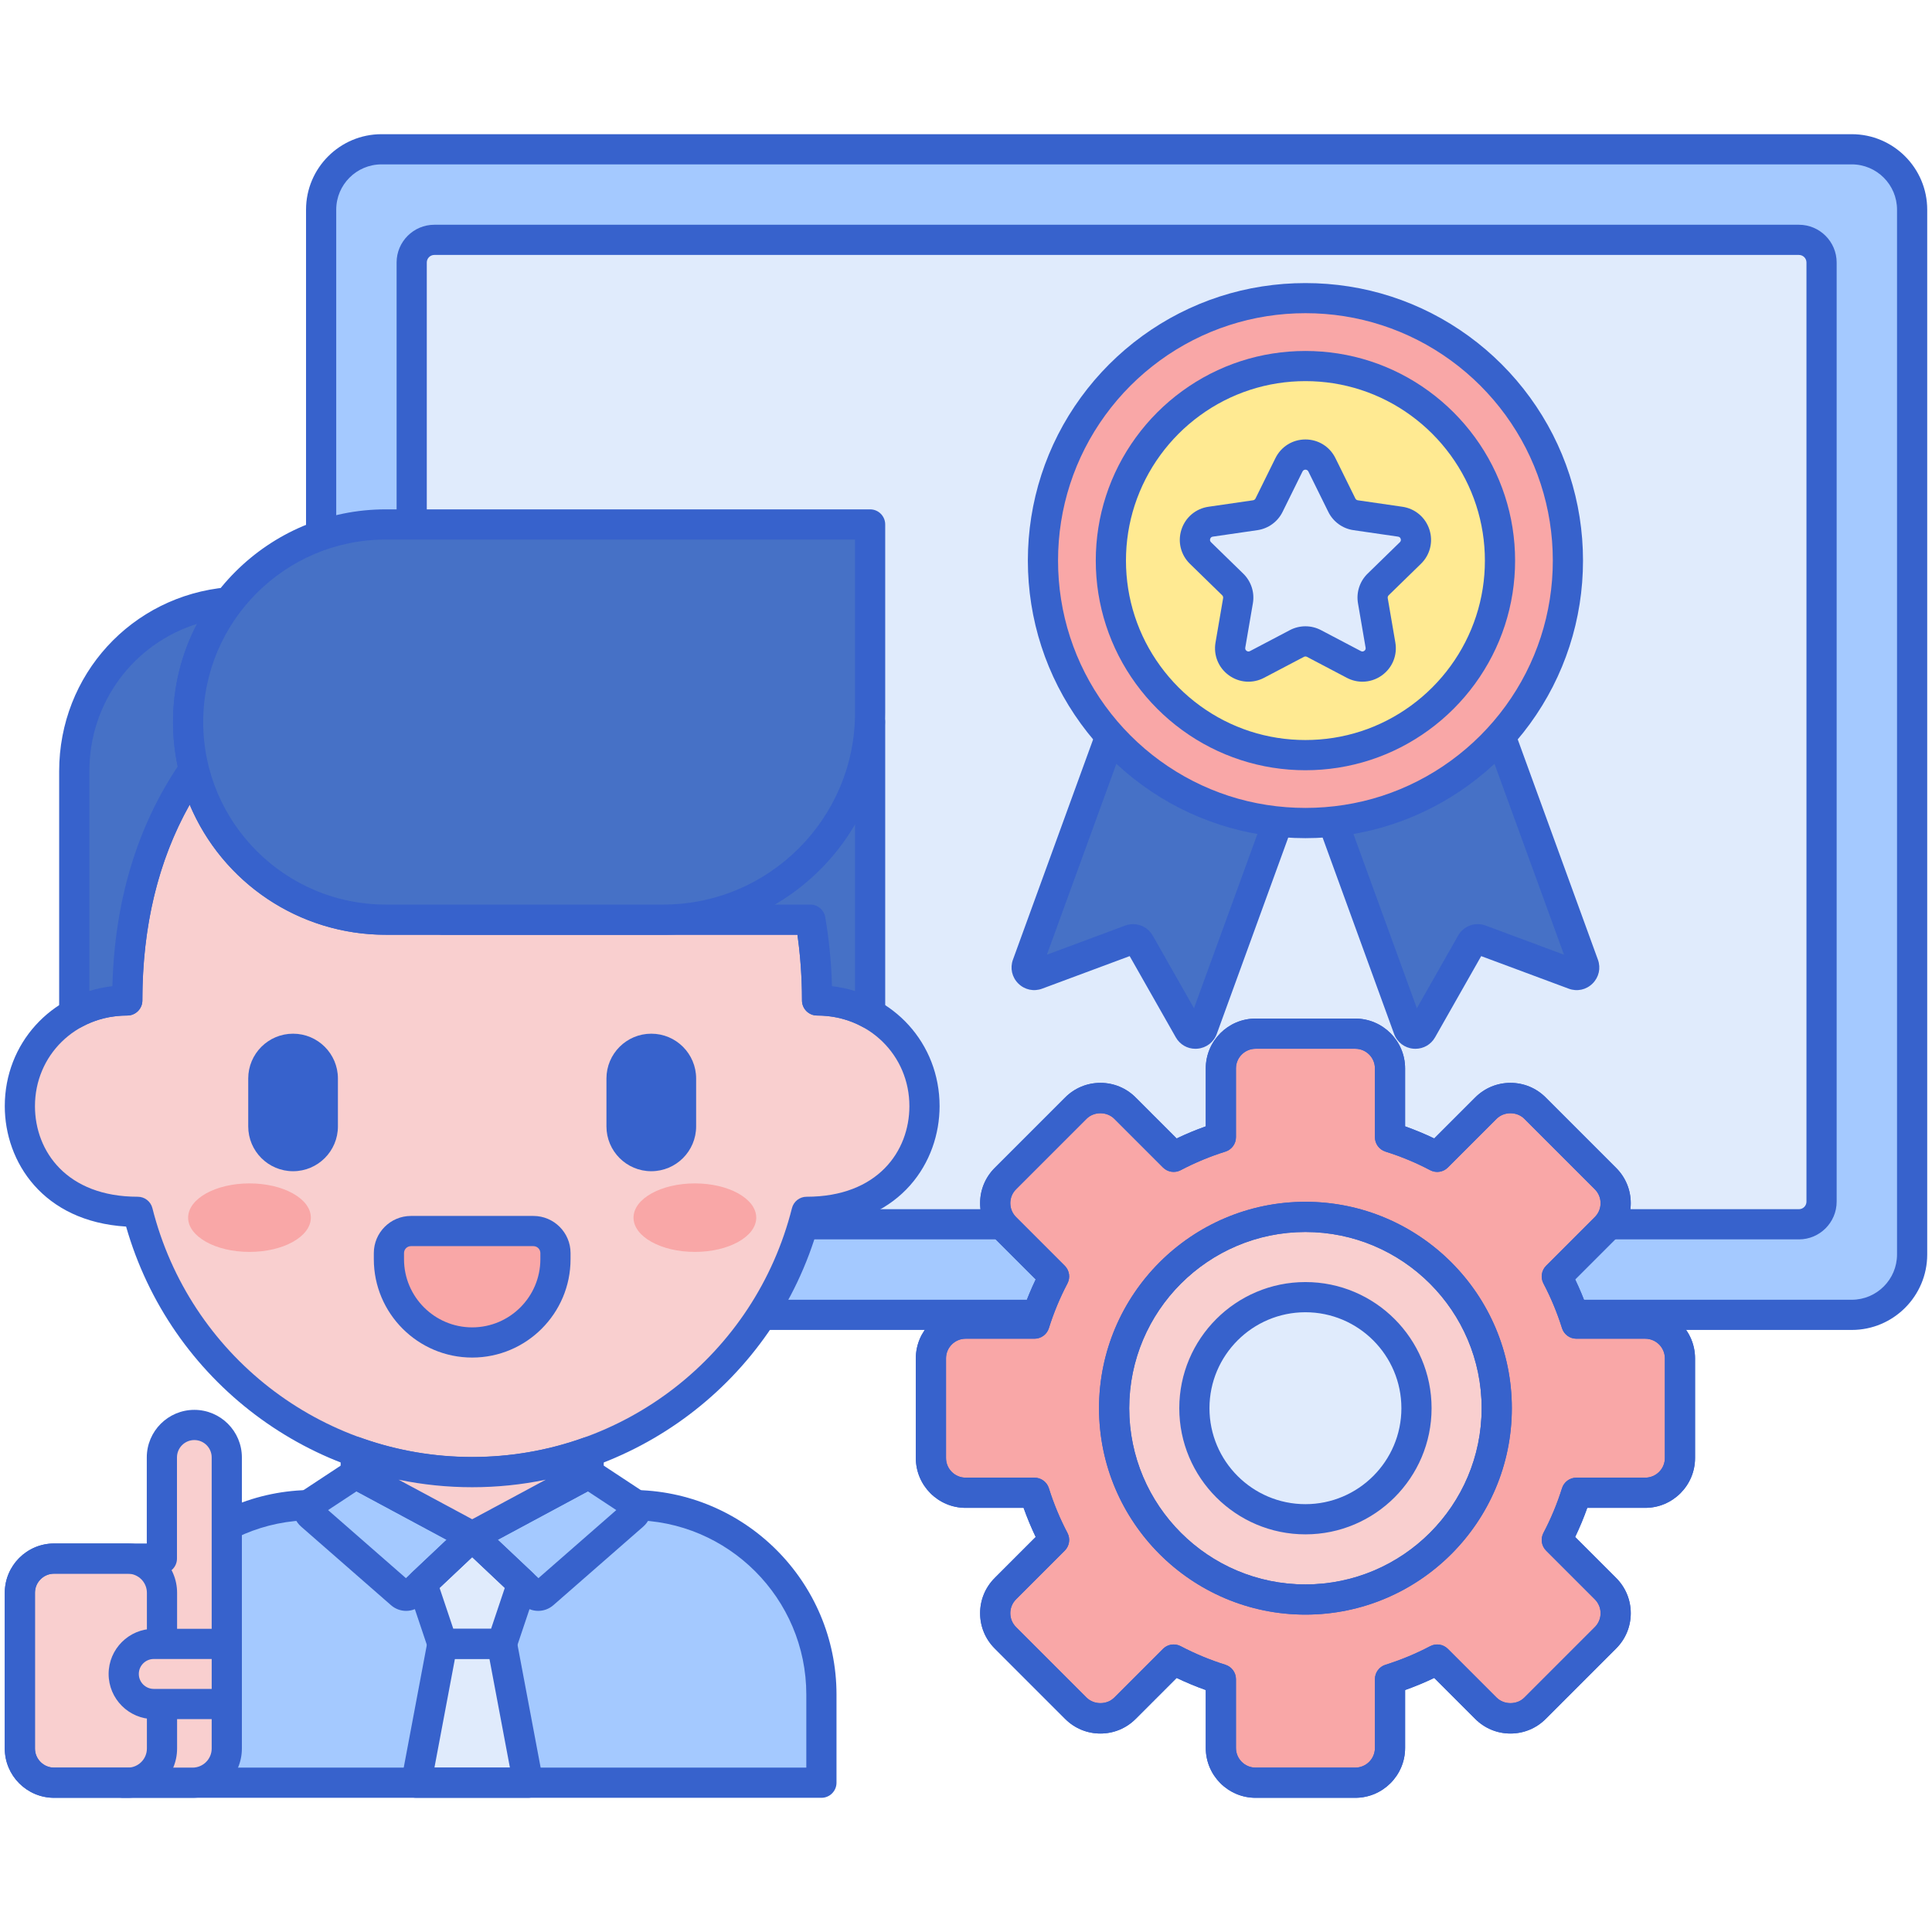 <svg id="Layer_1" height="512" viewBox="0 0 256 256" width="512" xmlns="http://www.w3.org/2000/svg"><g><g><g><path d="m138.306 168.422c-.512 0-1.024-.195-1.414-.586l-17.278-17.278c-.781-.781-.781-2.047 0-2.828.78-.781 2.048-.781 2.828 0l17.278 17.278c.781.781.781 2.047 0 2.828-.39.391-.903.586-1.414.586z" fill="#3762cc"/></g><g><path d="m245.367 174.225h-194.815c-4.418 0-8-3.582-8-8v-138.444c0-4.418 3.582-8 8-8h194.814c4.418 0 8 3.582 8 8v138.444c.001 4.418-3.581 8-7.999 8z" fill="#a4c9ff"/></g><g><path d="m54.552 159.225v-124.444c0-1.657 1.343-3 3-3h180.814c1.657 0 3 1.343 3 3v124.444c0 1.657-1.343 3-3 3h-180.814c-1.657 0-3-1.343-3-3z" fill="#e0ebfc"/></g><g><path d="m245.367 176.225h-194.815c-5.514 0-10-4.486-10-10v-138.444c0-5.514 4.486-10 10-10h194.814c5.514 0 10 4.486 10 10v138.443c.001 5.514-4.485 10.001-9.999 10.001zm-194.815-154.444c-3.309 0-6 2.691-6 6v138.443c0 3.309 2.691 6 6 6h194.814c3.309 0 6-2.691 6-6v-138.443c0-3.309-2.691-6-6-6z" fill="#3762cc"/></g><g><path d="m238.367 164.225h-180.815c-2.757 0-5-2.243-5-5v-124.444c0-2.757 2.243-5 5-5h180.814c2.757 0 5 2.243 5 5v124.443c.001 2.757-2.242 5.001-4.999 5.001zm-180.815-130.444c-.551 0-1 .448-1 1v124.443c0 .552.449 1 1 1h180.814c.551 0 1-.448 1-1v-124.443c0-.552-.449-1-1-1z" fill="#3762cc"/></g><g><g><g><path d="m108.841 236.219h-92.549v-11.68c0-13.866 11.241-25.107 25.107-25.107h42.334c13.866 0 25.107 11.241 25.107 25.107v11.68z" fill="#a4c9ff"/></g><g><path d="m69.979 236.219-3.467-18.412c-4.846.023-3.046.023-7.891 0l-3.467 18.412z" fill="#e0ebfc"/></g><g><path d="m108.841 238.219h-92.549c-1.104 0-2-.896-2-2v-11.68c0-14.947 12.16-27.107 27.107-27.107h42.334c14.947 0 27.108 12.16 27.108 27.107v11.68c0 1.104-.895 2-2 2zm-90.549-4h88.549v-9.68c0-12.741-10.366-23.107-23.108-23.107h-42.334c-12.742 0-23.107 10.366-23.107 23.107z" fill="#3762cc"/></g><g><path d="m69.979 238.219h-14.825c-.595 0-1.16-.265-1.54-.724-.38-.458-.536-1.062-.426-1.646l3.467-18.412c.178-.945 1.004-1.63 1.965-1.63h.01l1.884.01c2.05.009 2.05.009 4.104 0l1.884-.01h.01c.961 0 1.788.685 1.965 1.63l3.467 18.412c.11.585-.046 1.188-.426 1.646-.379.459-.944.724-1.539.724zm-12.414-4h10.002l-2.712-14.403-.216.001c-2.073.01-2.073.01-4.146 0l-.216-.001z" fill="#3762cc"/></g><g><path d="m47.137 195.284-5.81 3.829c-.578.381-.634 1.208-.113 1.664l11.908 10.41c.406.355 1.016.344 1.409-.027l8.036-7.581z" fill="#a4c9ff"/></g><g><path d="m77.996 195.284 5.81 3.829c.578.381.634 1.208.113 1.664l-11.908 10.41c-.406.355-1.016.344-1.409-.027l-8.036-7.581z" fill="#a4c9ff"/></g><g><path d="m69.191 209.829-6.624-6.25-6.624 6.25 2.679 7.978h7.891z" fill="#e0ebfc"/></g><g><path d="m53.813 213.45c-.712 0-1.426-.251-2.004-.755l-11.91-10.413c-.722-.63-1.1-1.542-1.035-2.5s.562-1.811 1.364-2.339l5.81-3.829c.613-.405 1.4-.439 2.048-.092l15.429 8.295c.566.305.951.862 1.036 1.499.084.638-.143 1.276-.61 1.718l-8.036 7.581c-.59.556-1.34.835-2.092.835zm-10.34-13.355 10.314 9.018 5.39-5.085-11.936-6.416zm-.944-.825.001.001s0-.001-.001-.001z" fill="#3762cc"/></g><g><path d="m71.32 213.45c-.752 0-1.503-.28-2.092-.837l-8.034-7.579c-.467-.441-.694-1.08-.61-1.718.084-.637.47-1.194 1.036-1.499l15.43-8.295c.647-.348 1.433-.313 2.047.092l5.81 3.829c.802.528 1.299 1.382 1.363 2.34.065.958-.313 1.869-1.036 2.5l-11.907 10.41c-.579.505-1.294.757-2.007.757zm-5.364-9.423 5.39 5.085 10.314-9.018-3.768-2.484z" fill="#3762cc"/></g><g><path d="m66.512 219.807h-7.891c-.859 0-1.623-.549-1.896-1.363l-2.679-7.978c-.248-.739-.044-1.556.523-2.092l6.624-6.25c.771-.727 1.975-.727 2.745 0l6.624 6.25c.567.536.771 1.353.523 2.092l-2.679 7.978c-.272.814-1.035 1.363-1.894 1.363zm-6.453-4h5.015l1.813-5.401-4.321-4.076-4.321 4.076z" fill="#3762cc"/></g><g><path d="m62.566 179.884c-7.187 0-13.033-5.847-13.033-13.033v-.812c0-2.713 2.208-4.92 4.92-4.92h16.227c2.713 0 4.92 2.207 4.92 4.92v.812c0 7.186-5.847 13.033-13.034 13.033zm-8.112-14.765c-.507 0-.92.413-.92.92v.812c0 4.98 4.052 9.033 9.033 9.033s9.034-4.053 9.034-9.033v-.812c0-.507-.413-.92-.92-.92z" fill="#3762cc"/></g><g><path d="m108.268 132.563c0-3.783-.317-7.345-.891-10.703h-56.267c-12.292 0-22.6-8.472-25.418-19.894-5.465 7.874-8.827 18.113-8.827 30.597-8.353 0-14.232 6.575-14.232 14.006 0 7.164 5.172 14.006 15.622 14.006 4.999 19.82 22.94 34.492 44.312 34.492s39.313-14.672 44.312-34.492c10.55 0 15.622-6.923 15.622-14.006-.001-7.463-5.916-14.006-14.233-14.006z" fill="#f9cfcf"/></g><g><path d="m26.248 103.869c.033.1.063.201.097.301-.034-.1-.064-.201-.097-.301z" fill="#4671c6"/></g><g><path d="m62.566 197.067c-21.378 0-40.021-14.126-45.857-34.539-11.032-.675-16.076-8.586-16.076-15.959 0-8.314 6.12-14.96 14.257-15.894.302-11.488 3.379-21.522 9.159-29.85.448-.646 1.234-.972 2.006-.826.773.143 1.391.725 1.579 1.488 2.668 10.817 12.322 18.372 23.476 18.372h56.266c.975 0 1.807.702 1.971 1.663.508 2.969.808 6.04.894 9.152 8.138.933 14.258 7.578 14.258 15.894 0 7.373-5.044 15.284-16.077 15.959-5.835 20.414-24.477 34.54-45.856 34.54zm-37.434-90.442c-4.161 7.394-6.267 16.098-6.267 25.938 0 1.104-.896 2-2 2-6.859 0-12.232 5.273-12.232 12.006 0 5.976 4.212 12.006 13.622 12.006.916 0 1.715.622 1.939 1.511 4.897 19.419 22.321 32.981 42.372 32.981s37.475-13.563 42.372-32.981c.224-.889 1.023-1.511 1.939-1.511 9.41 0 13.622-6.03 13.622-12.006 0-6.732-5.373-12.006-12.232-12.006-1.104 0-2-.896-2-2 0-2.951-.203-5.871-.604-8.703h-54.553c-11.508 0-21.647-6.902-25.978-17.235zm85.136 25.938h.01z" fill="#3762cc"/></g><g><ellipse cx="33.058" cy="161.345" fill="#f9a7a7" rx="8.131" ry="4.539"/></g><g><ellipse cx="92.075" cy="161.345" fill="#f9a7a7" rx="8.131" ry="4.539"/></g><g><path d="m86.299 155.192c-3.282 0-5.942-2.66-5.942-5.942v-6.338c0-3.282 2.66-5.942 5.942-5.942s5.942 2.66 5.942 5.942v6.338c0 3.282-2.66 5.942-5.942 5.942z" fill="#3762cc"/></g><g><path d="m38.834 155.192c-3.282 0-5.942-2.66-5.942-5.942v-6.338c0-3.282 2.66-5.942 5.942-5.942s5.942 2.66 5.942 5.942v6.338c0 3.282-2.66 5.942-5.942 5.942z" fill="#3762cc"/></g><g><path d="m62.567 177.884c-6.094 0-11.033-4.94-11.033-11.033v-.812c0-1.613 1.308-2.92 2.92-2.92h16.226c1.613 0 2.92 1.308 2.92 2.92v.812c0 6.093-4.94 11.033-11.033 11.033z" fill="#f9a7a7"/></g><g><path d="m62.567 195.067c-5.416 0-10.609-.945-15.43-2.675v2.891l15.43 8.295 15.43-8.295v-2.891c-4.821 1.73-10.015 2.675-15.43 2.675z" fill="#f9cfcf"/></g><g><path d="m62.566 205.579c-.326 0-.651-.079-.947-.238l-15.429-8.295c-.648-.349-1.053-1.025-1.053-1.762v-2.892c0-.651.317-1.261.849-1.636.532-.376 1.214-.466 1.826-.247 9.459 3.395 20.049 3.395 29.508 0 .61-.219 1.293-.129 1.826.247.532.375.849.984.849 1.636v2.892c0 .736-.404 1.413-1.053 1.762l-15.43 8.295c-.294.159-.62.238-.946.238zm-9.746-9.511 9.747 5.24 9.747-5.24c-6.382 1.328-13.113 1.328-19.494 0z" fill="#3762cc"/></g><g><path d="m62.566 179.884c-7.187 0-13.033-5.847-13.033-13.033v-.812c0-2.713 2.208-4.92 4.92-4.92h16.227c2.713 0 4.92 2.207 4.92 4.92v.812c0 7.186-5.847 13.033-13.034 13.033zm-8.112-14.765c-.507 0-.92.413-.92.92v.812c0 4.98 4.052 9.033 9.033 9.033s9.034-4.053 9.034-9.033v-.812c0-.507-.413-.92-.92-.92z" fill="#3762cc"/></g><g><g><path d="m9.839 102.194v3.227 28.909c2.029-1.118 4.405-1.766 7.026-1.766 0-12.484 3.362-22.723 8.827-30.597-.497-2.016-.766-4.121-.766-6.29 0-5.966 1.999-11.462 5.358-15.865-11.46 1.027-20.445 10.653-20.445 22.382z" fill="#4671c6"/></g><g><path d="m58.667 95.677v26.184h48.71c.431 2.519.717 5.152.833 7.907.039.918.058 1.85.058 2.796 2.29 0 4.396.497 6.248 1.372.265.125.524.257.778.397v-12.473-26.183z" fill="#4671c6"/></g></g><g><g><path d="m9.839 136.33c-.352 0-.704-.093-1.017-.278-.609-.359-.983-1.015-.983-1.722v-32.137c0-12.757 9.573-23.235 22.267-24.374.794-.066 1.547.332 1.93 1.025.383.694.32 1.55-.161 2.18-3.237 4.243-4.948 9.311-4.948 14.652 0 1.952.238 3.907.708 5.812.138.558.029 1.147-.299 1.619-5.621 8.097-8.47 18.007-8.47 29.456 0 1.104-.896 2-2 2-2.194 0-4.233.511-6.061 1.519-.301.165-.634.248-.966.248zm16.262-53.661c-8.373 2.623-14.261 10.373-14.261 19.524v29.119c.985-.308 2.003-.521 3.051-.64.293-11.151 3.202-20.932 8.658-29.109-.413-1.937-.621-3.913-.621-5.887-.001-4.596 1.086-9.017 3.173-13.007z" fill="#3762cc"/></g><g><path d="m115.294 136.333c-.332 0-.664-.082-.964-.248-.218-.119-.441-.233-.668-.341-1.658-.783-3.473-1.181-5.394-1.181-1.104 0-2-.896-2-2 0-.918-.019-1.821-.057-2.711-.085-2.017-.268-4.025-.546-5.992h-46.998c-1.104 0-2-.896-2-2v-26.183c0-1.104.896-2 2-2h56.627c1.104 0 2 .896 2 2v38.656c0 .707-.374 1.361-.982 1.722-.313.185-.666.278-1.018.278zm-5.052-5.659c1.045.119 2.064.334 3.052.643v-33.64h-52.627v22.184h46.71c.975 0 1.807.702 1.971 1.663.455 2.657.744 5.403.859 8.16.015.328.026.658.035.99z" fill="#3762cc"/></g></g><g><path d="m115.294 69.493h-64.184c-14.461 0-26.183 11.723-26.183 26.183 0 14.461 11.723 26.183 26.183 26.183h36.773c15.138 0 27.411-12.272 27.411-27.411z" fill="#4671c6"/></g><g><path d="m87.883 123.86h-36.773c-15.541 0-28.184-12.644-28.184-28.184s12.644-28.183 28.184-28.183h64.184c1.104 0 2 .896 2 2v24.957c0 16.217-13.193 29.41-29.411 29.41zm-36.773-52.367c-13.335 0-24.184 10.849-24.184 24.184s10.849 24.183 24.184 24.183h36.773c14.012 0 25.411-11.399 25.411-25.41v-22.957z" fill="#3762cc"/></g></g><g><path d="m25.751 188.814c-2.375 0-4.3 1.925-4.3 4.3v13.406h-14.283c-2.504 0-4.534 2.03-4.534 4.534v20.631c0 2.504 2.03 4.534 4.534 4.534h18.349c2.504 0 4.534-2.03 4.534-4.534v-5.895-14.736-17.94c0-2.375-1.926-4.3-4.3-4.3z" fill="#f9cfcf"/></g><g><path d="m2.633 231.685v-20.631c0-2.504 2.03-4.534 4.534-4.534h9.764c2.504 0 4.534 2.03 4.534 4.534v20.631c0 2.504-2.03 4.534-4.534 4.534h-9.763c-2.505 0-4.535-2.03-4.535-4.534z" fill="#f9cfcf"/></g><g><path d="m25.517 238.219h-18.35c-3.603 0-6.534-2.932-6.534-6.534v-20.631c0-3.603 2.931-6.534 6.534-6.534h12.283v-11.406c0-3.474 2.826-6.3 6.3-6.3s6.3 2.826 6.3 6.3v38.571c.001 3.602-2.93 6.534-6.533 6.534zm-18.35-29.699c-1.397 0-2.534 1.137-2.534 2.534v20.631c0 1.397 1.137 2.534 2.534 2.534h18.349c1.397 0 2.534-1.137 2.534-2.534v-38.571c0-1.269-1.032-2.3-2.3-2.3s-2.3 1.031-2.3 2.3v13.406c0 1.104-.896 2-2 2z" fill="#3762cc"/></g><g><path d="m16.932 238.219h-9.765c-3.603 0-6.534-2.932-6.534-6.534v-20.631c0-3.603 2.931-6.534 6.534-6.534h9.764c3.603 0 6.534 2.932 6.534 6.534v20.631c.001 3.602-2.93 6.534-6.533 6.534zm-9.765-29.699c-1.397 0-2.534 1.137-2.534 2.534v20.631c0 1.397 1.137 2.534 2.534 2.534h9.764c1.397 0 2.534-1.137 2.534-2.534v-20.631c0-1.397-1.137-2.534-2.534-2.534z" fill="#3762cc"/></g><g><path d="m20.374 225.79h9.676v-7.965h-9.676c-2.199 0-3.982 1.783-3.982 3.982 0 2.2 1.783 3.983 3.982 3.983z" fill="#f9cfcf"/></g><g><path d="m30.051 227.79h-9.676c-3.299 0-5.982-2.684-5.982-5.982s2.684-5.982 5.982-5.982h9.676c1.104 0 2 .896 2 2v7.965c0 1.104-.896 1.999-2 1.999zm-9.676-7.965c-1.093 0-1.982.89-1.982 1.982s.889 1.982 1.982 1.982h7.676v-3.965h-7.676z" fill="#3762cc"/></g></g></g><g><path d="m172.975 201.309c-8.114 0-14.715-6.601-14.715-14.716 0-8.113 6.601-14.714 14.715-14.714 8.115 0 14.716 6.601 14.716 14.714 0 8.115-6.601 14.716-14.716 14.716z" fill="#e0ebfc"/></g><g><g><path d="m217.999 175.389h-9.119c-.674-2.153-1.546-4.254-2.598-6.253l6.453-6.453c.869-.869 1.348-2.025 1.348-3.255 0-1.229-.479-2.385-1.348-3.254l-9.338-9.338c-.869-.869-2.025-1.348-3.255-1.348-1.229 0-2.385.479-3.254 1.348l-6.453 6.453c-1.999-1.052-4.1-1.925-6.253-2.598v-9.118c0-2.538-2.064-4.602-4.602-4.602h-13.207c-2.538 0-4.602 2.064-4.602 4.602v9.118c-2.152.673-4.253 1.546-6.253 2.598l-6.453-6.453c-.869-.869-2.025-1.348-3.254-1.348-1.23 0-2.386.479-3.255 1.348l-9.338 9.338c-.869.869-1.348 2.025-1.348 3.254s.479 2.386 1.348 3.254l6.453 6.454c-1.052 1.999-1.924 4.1-2.598 6.253h-9.119c-2.538 0-4.602 2.064-4.602 4.602v13.206c0 2.538 2.064 4.602 4.602 4.602h9.119c.674 2.153 1.546 4.253 2.598 6.253l-6.453 6.453c-.869.869-1.348 2.025-1.348 3.254 0 1.23.479 2.386 1.348 3.255l9.338 9.338c.869.869 2.025 1.348 3.255 1.348 1.229 0 2.385-.479 3.254-1.348l6.453-6.453c1.999 1.052 4.1 1.925 6.253 2.598v9.118c0 2.538 2.064 4.602 4.602 4.602h13.207c2.538 0 4.602-2.065 4.602-4.602v-9.118c2.152-.673 4.253-1.546 6.253-2.598l6.453 6.453c.869.869 2.025 1.348 3.254 1.348 1.23 0 2.386-.479 3.255-1.348l9.338-9.338c.869-.869 1.348-2.025 1.348-3.255 0-1.229-.479-2.385-1.348-3.254l-6.453-6.453c1.052-1.999 1.924-4.1 2.598-6.253h9.119c2.538 0 4.602-2.065 4.602-4.602v-13.206c0-2.537-2.064-4.602-4.602-4.602zm-45.024 36.555c-13.976 0-25.348-11.372-25.348-25.351 0-13.977 11.371-25.348 25.348-25.348 13.978 0 25.35 11.372 25.35 25.348.001 13.979-11.372 25.351-25.35 25.351z" fill="#f9a7a7"/></g><g><path d="m172.975 161.245c-13.976 0-25.348 11.372-25.348 25.348 0 13.978 11.371 25.351 25.348 25.351 13.978 0 25.35-11.372 25.35-25.351.001-13.976-11.372-25.348-25.35-25.348zm0 40.064c-8.114 0-14.715-6.601-14.715-14.716 0-8.113 6.601-14.714 14.715-14.714 8.115 0 14.716 6.601 14.716 14.714 0 8.115-6.601 14.716-14.716 14.716z" fill="#f9cfcf"/></g><g><path d="m179.58 238.219h-13.207c-3.64 0-6.602-2.962-6.602-6.603v-7.677c-1.312-.466-2.603-1.002-3.86-1.604l-5.432 5.432c-1.248 1.247-2.905 1.934-4.668 1.934-1.764 0-3.422-.687-4.668-1.934l-9.338-9.338c-1.247-1.247-1.934-2.905-1.934-4.669 0-1.763.687-3.42 1.933-4.668l5.433-5.434c-.602-1.256-1.138-2.547-1.604-3.859h-7.678c-3.64 0-6.602-2.962-6.602-6.602v-13.207c0-3.64 2.962-6.602 6.602-6.602h7.678c.466-1.313 1.002-2.604 1.604-3.86l-5.432-5.433c-1.247-1.247-1.934-2.905-1.934-4.669 0-1.763.687-3.421 1.934-4.668l9.338-9.338c1.247-1.248 2.905-1.935 4.668-1.935s3.42.687 4.668 1.934l5.432 5.433c1.257-.602 2.548-1.139 3.86-1.604v-7.678c0-3.641 2.962-6.603 6.602-6.603h13.207c3.641 0 6.603 2.962 6.603 6.603v7.678c1.314.466 2.604 1.003 3.86 1.604l5.432-5.432c1.247-1.248 2.905-1.935 4.668-1.935 1.764 0 3.422.687 4.669 1.935l9.338 9.338c1.247 1.247 1.934 2.905 1.934 4.668 0 1.764-.687 3.422-1.934 4.669l-5.432 5.433c.602 1.257 1.138 2.548 1.604 3.86h7.678c3.641 0 6.603 2.962 6.603 6.602v13.207c0 3.64-2.962 6.602-6.603 6.602h-7.678c-.466 1.313-1.002 2.604-1.604 3.859l5.433 5.434c1.247 1.247 1.934 2.905 1.934 4.668 0 1.764-.687 3.422-1.934 4.669l-9.338 9.338c-1.247 1.247-2.905 1.934-4.669 1.934s-3.421-.687-4.668-1.934l-5.433-5.433c-1.257.603-2.548 1.139-3.859 1.604v7.678c-.002 3.641-2.964 6.603-6.604 6.603zm-24.061-20.319c.317 0 .637.075.931.23 1.892.995 3.883 1.822 5.918 2.458.835.261 1.403 1.034 1.403 1.909v9.118c0 1.435 1.167 2.603 2.602 2.603h13.207c1.435 0 2.603-1.168 2.603-2.603v-9.118c0-.875.568-1.647 1.403-1.909 2.034-.636 4.026-1.463 5.919-2.459.775-.406 1.726-.263 2.345.356l6.453 6.453c.983.982 2.698.982 3.681 0l9.338-9.338c.492-.492.762-1.146.762-1.841 0-.694-.271-1.348-.762-1.84l-6.454-6.454c-.619-.619-.763-1.57-.355-2.346.994-1.888 1.821-3.88 2.459-5.919.261-.834 1.034-1.402 1.909-1.402h9.118c1.435 0 2.603-1.167 2.603-2.602v-13.207c0-1.435-1.167-2.602-2.603-2.602h-9.118c-.875 0-1.647-.568-1.909-1.402-.638-2.037-1.465-4.029-2.459-5.921-.408-.775-.264-1.726.356-2.345l6.453-6.453c.492-.492.762-1.146.762-1.841 0-.694-.271-1.348-.762-1.84l-9.338-9.338c-.983-.983-2.695-.984-3.681 0l-6.453 6.453c-.619.621-1.57.765-2.346.355-1.886-.993-3.878-1.82-5.919-2.46-.834-.261-1.402-1.034-1.402-1.908v-9.118c0-1.435-1.167-2.603-2.603-2.603h-13.207c-1.435 0-2.602 1.168-2.602 2.603v9.118c0 .875-.568 1.647-1.403 1.909-2.036.637-4.027 1.464-5.918 2.459-.775.408-1.726.265-2.346-.355l-6.453-6.453c-.985-.983-2.697-.984-3.681 0l-9.338 9.338c-.492.492-.762 1.146-.762 1.84 0 .695.271 1.349.762 1.841l6.453 6.453c.62.619.764 1.569.356 2.345-.995 1.892-1.822 3.884-2.459 5.921-.261.834-1.034 1.402-1.909 1.402h-9.119c-1.435 0-2.602 1.167-2.602 2.602v13.207c0 1.435 1.167 2.602 2.602 2.602h9.119c.875 0 1.647.568 1.909 1.402.638 2.038 1.465 4.029 2.459 5.919.408.775.264 1.727-.356 2.346l-6.453 6.453c-.491.492-.762 1.146-.762 1.841s.271 1.349.762 1.841l9.338 9.338c.983.982 2.697.983 3.681-.001l6.453-6.452c.384-.383.896-.585 1.415-.585z" fill="#3762cc"/></g><g><path d="m179.58 238.219h-13.207c-3.64 0-6.602-2.962-6.602-6.603v-7.677c-1.312-.466-2.603-1.002-3.86-1.604l-5.432 5.432c-1.248 1.247-2.905 1.934-4.668 1.934-1.764 0-3.422-.687-4.668-1.934l-9.338-9.338c-1.247-1.247-1.934-2.905-1.934-4.669 0-1.763.687-3.42 1.933-4.668l5.433-5.434c-.602-1.256-1.138-2.547-1.604-3.859h-7.678c-3.64 0-6.602-2.962-6.602-6.602v-13.207c0-3.64 2.962-6.602 6.602-6.602h7.678c.466-1.313 1.002-2.604 1.604-3.86l-5.432-5.433c-1.247-1.247-1.934-2.905-1.934-4.669 0-1.763.687-3.421 1.934-4.668l9.338-9.338c1.247-1.248 2.905-1.935 4.668-1.935s3.42.687 4.668 1.934l5.432 5.433c1.257-.602 2.548-1.139 3.86-1.604v-7.678c0-3.641 2.962-6.603 6.602-6.603h13.207c3.641 0 6.603 2.962 6.603 6.603v7.678c1.314.466 2.604 1.003 3.86 1.604l5.432-5.432c1.247-1.248 2.905-1.935 4.668-1.935 1.764 0 3.422.687 4.669 1.935l9.338 9.338c1.247 1.247 1.934 2.905 1.934 4.668 0 1.764-.687 3.422-1.934 4.669l-5.432 5.433c.602 1.257 1.138 2.548 1.604 3.86h7.678c3.641 0 6.603 2.962 6.603 6.602v13.207c0 3.64-2.962 6.602-6.603 6.602h-7.678c-.466 1.313-1.002 2.604-1.604 3.859l5.433 5.434c1.247 1.247 1.934 2.905 1.934 4.668 0 1.764-.687 3.422-1.934 4.669l-9.338 9.338c-1.247 1.247-2.905 1.934-4.669 1.934s-3.421-.687-4.668-1.934l-5.433-5.433c-1.257.603-2.548 1.139-3.859 1.604v7.678c-.002 3.641-2.964 6.603-6.604 6.603zm-24.061-20.319c.317 0 .637.075.931.23 1.892.995 3.883 1.822 5.918 2.458.835.261 1.403 1.034 1.403 1.909v9.118c0 1.435 1.167 2.603 2.602 2.603h13.207c1.435 0 2.603-1.168 2.603-2.603v-9.118c0-.875.568-1.647 1.403-1.909 2.034-.636 4.026-1.463 5.919-2.459.775-.406 1.726-.263 2.345.356l6.453 6.453c.983.982 2.698.982 3.681 0l9.338-9.338c.492-.492.762-1.146.762-1.841 0-.694-.271-1.348-.762-1.84l-6.454-6.454c-.619-.619-.763-1.57-.355-2.346.994-1.888 1.821-3.88 2.459-5.919.261-.834 1.034-1.402 1.909-1.402h9.118c1.435 0 2.603-1.167 2.603-2.602v-13.207c0-1.435-1.167-2.602-2.603-2.602h-9.118c-.875 0-1.647-.568-1.909-1.402-.638-2.037-1.465-4.029-2.459-5.921-.408-.775-.264-1.726.356-2.345l6.453-6.453c.492-.492.762-1.146.762-1.841 0-.694-.271-1.348-.762-1.84l-9.338-9.338c-.983-.983-2.695-.984-3.681 0l-6.453 6.453c-.619.621-1.57.765-2.346.355-1.886-.993-3.878-1.82-5.919-2.46-.834-.261-1.402-1.034-1.402-1.908v-9.118c0-1.435-1.167-2.603-2.603-2.603h-13.207c-1.435 0-2.602 1.168-2.602 2.603v9.118c0 .875-.568 1.647-1.403 1.909-2.036.637-4.027 1.464-5.918 2.459-.775.408-1.726.265-2.346-.355l-6.453-6.453c-.985-.983-2.697-.984-3.681 0l-9.338 9.338c-.492.492-.762 1.146-.762 1.84 0 .695.271 1.349.762 1.841l6.453 6.453c.62.619.764 1.569.356 2.345-.995 1.892-1.822 3.884-2.459 5.921-.261.834-1.034 1.402-1.909 1.402h-9.119c-1.435 0-2.602 1.167-2.602 2.602v13.207c0 1.435 1.167 2.602 2.602 2.602h9.119c.875 0 1.647.568 1.909 1.402.638 2.038 1.465 4.029 2.459 5.919.408.775.264 1.727-.356 2.346l-6.453 6.453c-.491.492-.762 1.146-.762 1.841s.271 1.349.762 1.841l9.338 9.338c.983.982 2.697.983 3.681-.001l6.453-6.452c.384-.383.896-.585 1.415-.585z" fill="#3762cc"/></g><g><path d="m172.976 213.944c-15.08 0-27.348-12.27-27.348-27.351 0-15.08 12.269-27.349 27.348-27.349 15.081 0 27.35 12.269 27.35 27.349 0 15.082-12.269 27.351-27.35 27.351zm0-50.699c-12.874 0-23.348 10.475-23.348 23.349 0 12.876 10.474 23.351 23.348 23.351 12.875 0 23.35-10.475 23.35-23.351 0-12.874-10.475-23.349-23.35-23.349z" fill="#3762cc"/></g><g><path d="m172.976 213.944c-15.08 0-27.348-12.27-27.348-27.351 0-15.08 12.269-27.349 27.348-27.349 15.081 0 27.35 12.269 27.35 27.349 0 15.082-12.269 27.351-27.35 27.351zm0-50.699c-12.874 0-23.348 10.475-23.348 23.349 0 12.876 10.474 23.351 23.348 23.351 12.875 0 23.35-10.475 23.35-23.351 0-12.874-10.475-23.349-23.35-23.349zm0 40.065c-9.217 0-16.715-7.499-16.715-16.716 0-9.216 7.498-16.714 16.715-16.714s16.716 7.498 16.716 16.714c-.001 9.217-7.499 16.716-16.716 16.716zm0-29.43c-7.011 0-12.715 5.703-12.715 12.714 0 7.012 5.704 12.716 12.715 12.716 7.012 0 12.716-5.704 12.716-12.716-.001-7.011-5.705-12.714-12.716-12.714z" fill="#3762cc"/></g></g><g><path d="m173.301 95.052-21.367-7.777c-.521-.189-1.096.079-1.286.6l-14.548 39.972c-.293.804.491 1.582 1.292 1.283l12.393-4.611c.461-.172.979.017 1.222.445l6.53 11.499c.422.744 1.522.652 1.815-.152l14.548-39.973c.19-.521-.078-1.096-.599-1.286z" fill="#4671c6"/></g><g><path d="m172.651 95.052 21.367-7.777c.521-.189 1.096.079 1.286.6l14.549 39.972c.293.804-.491 1.582-1.292 1.283l-12.393-4.611c-.461-.172-.979.017-1.222.445l-6.53 11.499c-.422.744-1.522.652-1.815-.152l-14.549-39.972c-.19-.522.078-1.097.599-1.287z" fill="#4671c6"/></g><g><path d="m158.399 138.97c-1.08 0-2.061-.566-2.602-1.521l-6.11-10.76-11.598 4.314c-1.107.414-2.321.152-3.162-.683-.841-.834-1.112-2.045-.707-3.158l14.549-39.972c.566-1.557 2.294-2.359 3.849-1.795l21.367 7.775v.001c.754.273 1.355.825 1.695 1.553.339.728.375 1.543.1 2.296l-14.549 39.972c-.405 1.114-1.391 1.867-2.571 1.966-.088.009-.175.012-.261.012zm-8.256-16.517c1.053 0 2.056.557 2.604 1.524l5.463 9.62 13.47-37.008-19.493-7.094-13.47 37.007 10.371-3.858c.347-.129.704-.191 1.055-.191zm22.471-25.523c.001.001.002.001.003.001z" fill="#3762cc"/></g><g><path d="m187.552 138.97c-.086 0-.173-.003-.26-.011-1.181-.099-2.166-.852-2.571-1.966l-14.549-39.972c-.274-.753-.239-1.568.1-2.296s.941-1.279 1.695-1.553v-.001l21.367-7.776c1.556-.563 3.282.239 3.849 1.796l14.549 39.972c.405 1.113.134 2.324-.707 3.158-.841.836-2.052 1.098-3.164.683l-11.596-4.314-6.111 10.76c-.541.953-1.522 1.52-2.602 1.52zm-13.281-42.38 13.47 37.008 5.464-9.621c.729-1.289 2.268-1.851 3.66-1.332l10.37 3.858-13.47-37.007zm22.415 29.359-.001.002c0-.001 0-.001.001-.002z" fill="#3762cc"/></g><g><path d="m207.757 74.28c0 3.752-.594 7.365-1.693 10.751-1.139 3.509-2.821 6.773-4.947 9.694-2.147 2.95-4.746 5.549-7.696 7.696-2.921 2.125-6.185 3.807-9.693 4.947-3.386 1.099-6.999 1.693-10.751 1.693s-7.365-.594-10.751-1.693c-3.509-1.139-6.773-2.821-9.694-4.947-2.95-2.147-5.549-4.746-7.696-7.696-2.125-2.921-3.807-6.185-4.947-9.693-1.099-3.386-1.693-6.999-1.693-10.751s.594-7.365 1.693-10.751c1.139-3.509 2.821-6.773 4.947-9.694 2.147-2.95 4.746-5.549 7.696-7.696 2.921-2.125 6.185-3.807 9.693-4.947 3.386-1.099 6.999-1.693 10.751-1.693s7.365.594 10.751 1.693c3.509 1.139 6.773 2.821 9.694 4.947 2.95 2.147 5.549 4.746 7.696 7.696 2.125 2.92 3.807 6.185 4.947 9.693 1.099 3.386 1.693 6.999 1.693 10.751z" fill="#f9a7a7"/></g><g><path d="m172.977 100.061c-2.779 0-5.457-.442-7.966-1.259-2.598-.846-5.016-2.095-7.181-3.671-2.185-1.592-4.111-3.518-5.703-5.703-1.577-2.164-2.825-4.582-3.671-7.18-.817-2.51-1.259-5.187-1.259-7.966s.442-5.457 1.259-7.966c.846-2.598 2.095-5.016 3.671-7.181 1.592-2.185 3.518-4.111 5.703-5.703 2.164-1.577 4.582-2.825 7.18-3.671 2.51-.817 5.187-1.259 7.966-1.259s5.457.442 7.966 1.259c2.598.846 5.016 2.095 7.181 3.671 2.185 1.592 4.111 3.518 5.703 5.703 1.577 2.164 2.825 4.582 3.671 7.18.817 2.51 1.259 5.187 1.259 7.966s-.442 5.457-1.259 7.966c-.846 2.598-2.095 5.016-3.671 7.181-1.592 2.185-3.518 4.111-5.703 5.703-2.164 1.577-4.582 2.825-7.18 3.671-2.51.817-5.188 1.259-7.966 1.259z" fill="#ffea92"/></g><g><path d="m175.157 61.587 2.642 5.353c.354.718 1.039 1.215 1.831 1.33l5.908.858c1.995.29 2.791 2.741 1.348 4.148l-4.275 4.167c-.573.559-.835 1.364-.699 2.152l1.009 5.884c.341 1.987-1.744 3.501-3.528 2.564l-5.284-2.778c-.708-.372-1.555-.372-2.263 0l-5.284 2.778c-1.784.938-3.869-.577-3.528-2.564l1.009-5.884c.135-.789-.126-1.594-.699-2.152l-4.275-4.167c-1.443-1.407-.647-3.858 1.348-4.148l5.908-.858c.792-.115 1.477-.613 1.831-1.33l2.642-5.353c.89-1.807 3.467-1.807 4.359 0z" fill="#e0ebfc"/></g><g><path d="m172.977 111.061c-3.881 0-7.706-.603-11.368-1.791-3.673-1.192-7.122-2.953-10.253-5.232-3.123-2.272-5.86-5.01-8.135-8.136-2.28-3.133-4.04-6.582-5.232-10.253-1.188-3.66-1.792-7.485-1.792-11.368s.603-7.708 1.791-11.368c1.193-3.673 2.953-7.122 5.232-10.253 2.273-3.124 5.011-5.861 8.136-8.137 3.132-2.278 6.582-4.039 10.252-5.231 7.319-2.377 15.418-2.377 22.737 0 3.672 1.192 7.122 2.953 10.253 5.232 3.123 2.272 5.86 5.01 8.135 8.136 2.28 3.133 4.04 6.582 5.232 10.253 1.188 3.66 1.792 7.485 1.792 11.368s-.603 7.708-1.792 11.369c-1.192 3.67-2.952 7.12-5.232 10.252-2.275 3.126-5.012 5.863-8.136 8.136-3.131 2.279-6.58 4.039-10.252 5.232-3.662 1.188-7.488 1.791-11.368 1.791zm0-69.561c-3.464 0-6.874.537-10.133 1.596-3.27 1.063-6.343 2.63-9.134 4.661-2.787 2.029-5.229 4.47-7.256 7.256-2.031 2.79-3.599 5.863-4.662 9.135-1.059 3.261-1.596 6.67-1.596 10.133s.537 6.872 1.596 10.133c1.061 3.27 2.629 6.343 4.661 9.135 2.029 2.787 4.47 5.228 7.255 7.255 2.791 2.031 5.864 3.6 9.134 4.662 6.525 2.117 13.741 2.117 20.267 0 3.27-1.063 6.343-2.631 9.133-4.662 2.786-2.027 5.228-4.468 7.256-7.255 2.032-2.792 3.6-5.864 4.662-9.134 1.059-3.262 1.596-6.671 1.596-10.134s-.537-6.872-1.596-10.133c-1.061-3.27-2.629-6.343-4.661-9.135-2.029-2.787-4.47-5.228-7.255-7.255-2.791-2.031-5.864-3.6-9.134-4.662-3.26-1.059-6.67-1.596-10.133-1.596z" fill="#3762cc"/></g><g><path d="m172.977 102.061c-2.93 0-5.819-.457-8.585-1.358-2.771-.901-5.375-2.232-7.739-3.956-2.357-1.717-4.423-3.783-6.142-6.142-1.723-2.365-3.054-4.969-3.957-7.739-.901-2.766-1.357-5.654-1.357-8.585 0-2.932.457-5.82 1.357-8.586.902-2.769 2.233-5.372 3.957-7.739 1.719-2.359 3.786-4.426 6.143-6.142 2.364-1.722 4.968-3.054 7.738-3.956 5.538-1.803 11.64-1.801 17.171.001 2.771.901 5.375 2.232 7.739 3.956 2.357 1.717 4.423 3.783 6.142 6.142 1.723 2.365 3.054 4.969 3.957 7.739.901 2.766 1.357 5.654 1.357 8.585 0 2.932-.457 5.82-1.357 8.586-.902 2.769-2.233 5.372-3.957 7.739-1.719 2.359-3.786 4.426-6.143 6.142-2.364 1.722-4.968 3.054-7.738 3.956-2.769.9-5.658 1.357-8.586 1.357zm0-51.561c-2.508 0-4.98.391-7.347 1.161-2.369.771-4.597 1.911-6.622 3.386-2.02 1.471-3.791 3.241-5.265 5.264-1.475 2.026-2.614 4.254-3.386 6.622-.771 2.365-1.161 4.838-1.161 7.348s.391 4.981 1.161 7.347c.771 2.37 1.911 4.598 3.386 6.622 1.473 2.021 3.244 3.793 5.264 5.265 2.024 1.475 4.252 2.614 6.622 3.386 4.733 1.542 9.959 1.542 14.694 0 2.369-.771 4.597-1.911 6.622-3.386 2.02-1.471 3.791-3.241 5.265-5.264 1.475-2.026 2.614-4.254 3.386-6.622.771-2.365 1.161-4.838 1.161-7.348s-.391-4.981-1.161-7.347c-.771-2.37-1.911-4.598-3.386-6.622-1.473-2.021-3.244-3.793-5.264-5.265-2.024-1.475-4.252-2.614-6.622-3.386-2.367-.77-4.839-1.161-7.347-1.161z" fill="#3762cc"/></g><g><path d="m180.528 90.328c-.704 0-1.412-.17-2.066-.514l-5.284-2.778c-.127-.067-.277-.065-.403 0l-5.283 2.778c-1.505.791-3.293.661-4.668-.338-1.374-.999-2.049-2.66-1.762-4.334l1.009-5.884c.024-.14-.022-.283-.125-.382l-4.275-4.167c-1.217-1.188-1.646-2.928-1.121-4.544s1.896-2.771 3.578-3.017l5.907-.858c.142-.021.262-.108.325-.235l2.643-5.353c.752-1.524 2.275-2.471 3.974-2.471s3.222.946 3.974 2.471l2.642 5.353c.063.127.184.215.323.235l5.909.858c1.682.245 3.052 1.4 3.578 3.017s.096 3.356-1.121 4.543l-4.275 4.168c-.102.099-.148.242-.125.382l1.009 5.884c.287 1.674-.388 3.335-1.762 4.334-.776.565-1.686.852-2.601.852zm-7.551-7.342c.708 0 1.416.17 2.061.509l5.285 2.778c.157.083.311.071.455-.033s.202-.246.171-.422l-1.009-5.884c-.247-1.438.23-2.904 1.275-3.923l4.275-4.167c.127-.124.164-.272.109-.442s-.172-.269-.349-.294l-5.907-.858c-1.443-.208-2.691-1.115-3.337-2.425l-2.642-5.353c-.158-.318-.616-.318-.774 0l-2.642 5.353c-.646 1.31-1.894 2.217-3.339 2.425l-5.905.858c-.176.025-.293.124-.349.294s-.019.318.109.443l4.274 4.166c1.045 1.019 1.521 2.485 1.275 3.923l-1.009 5.884c-.03.176.028.317.171.422.144.104.296.116.456.033l5.283-2.778c.646-.339 1.355-.509 2.063-.509z" fill="#3762cc"/></g></g></svg>
